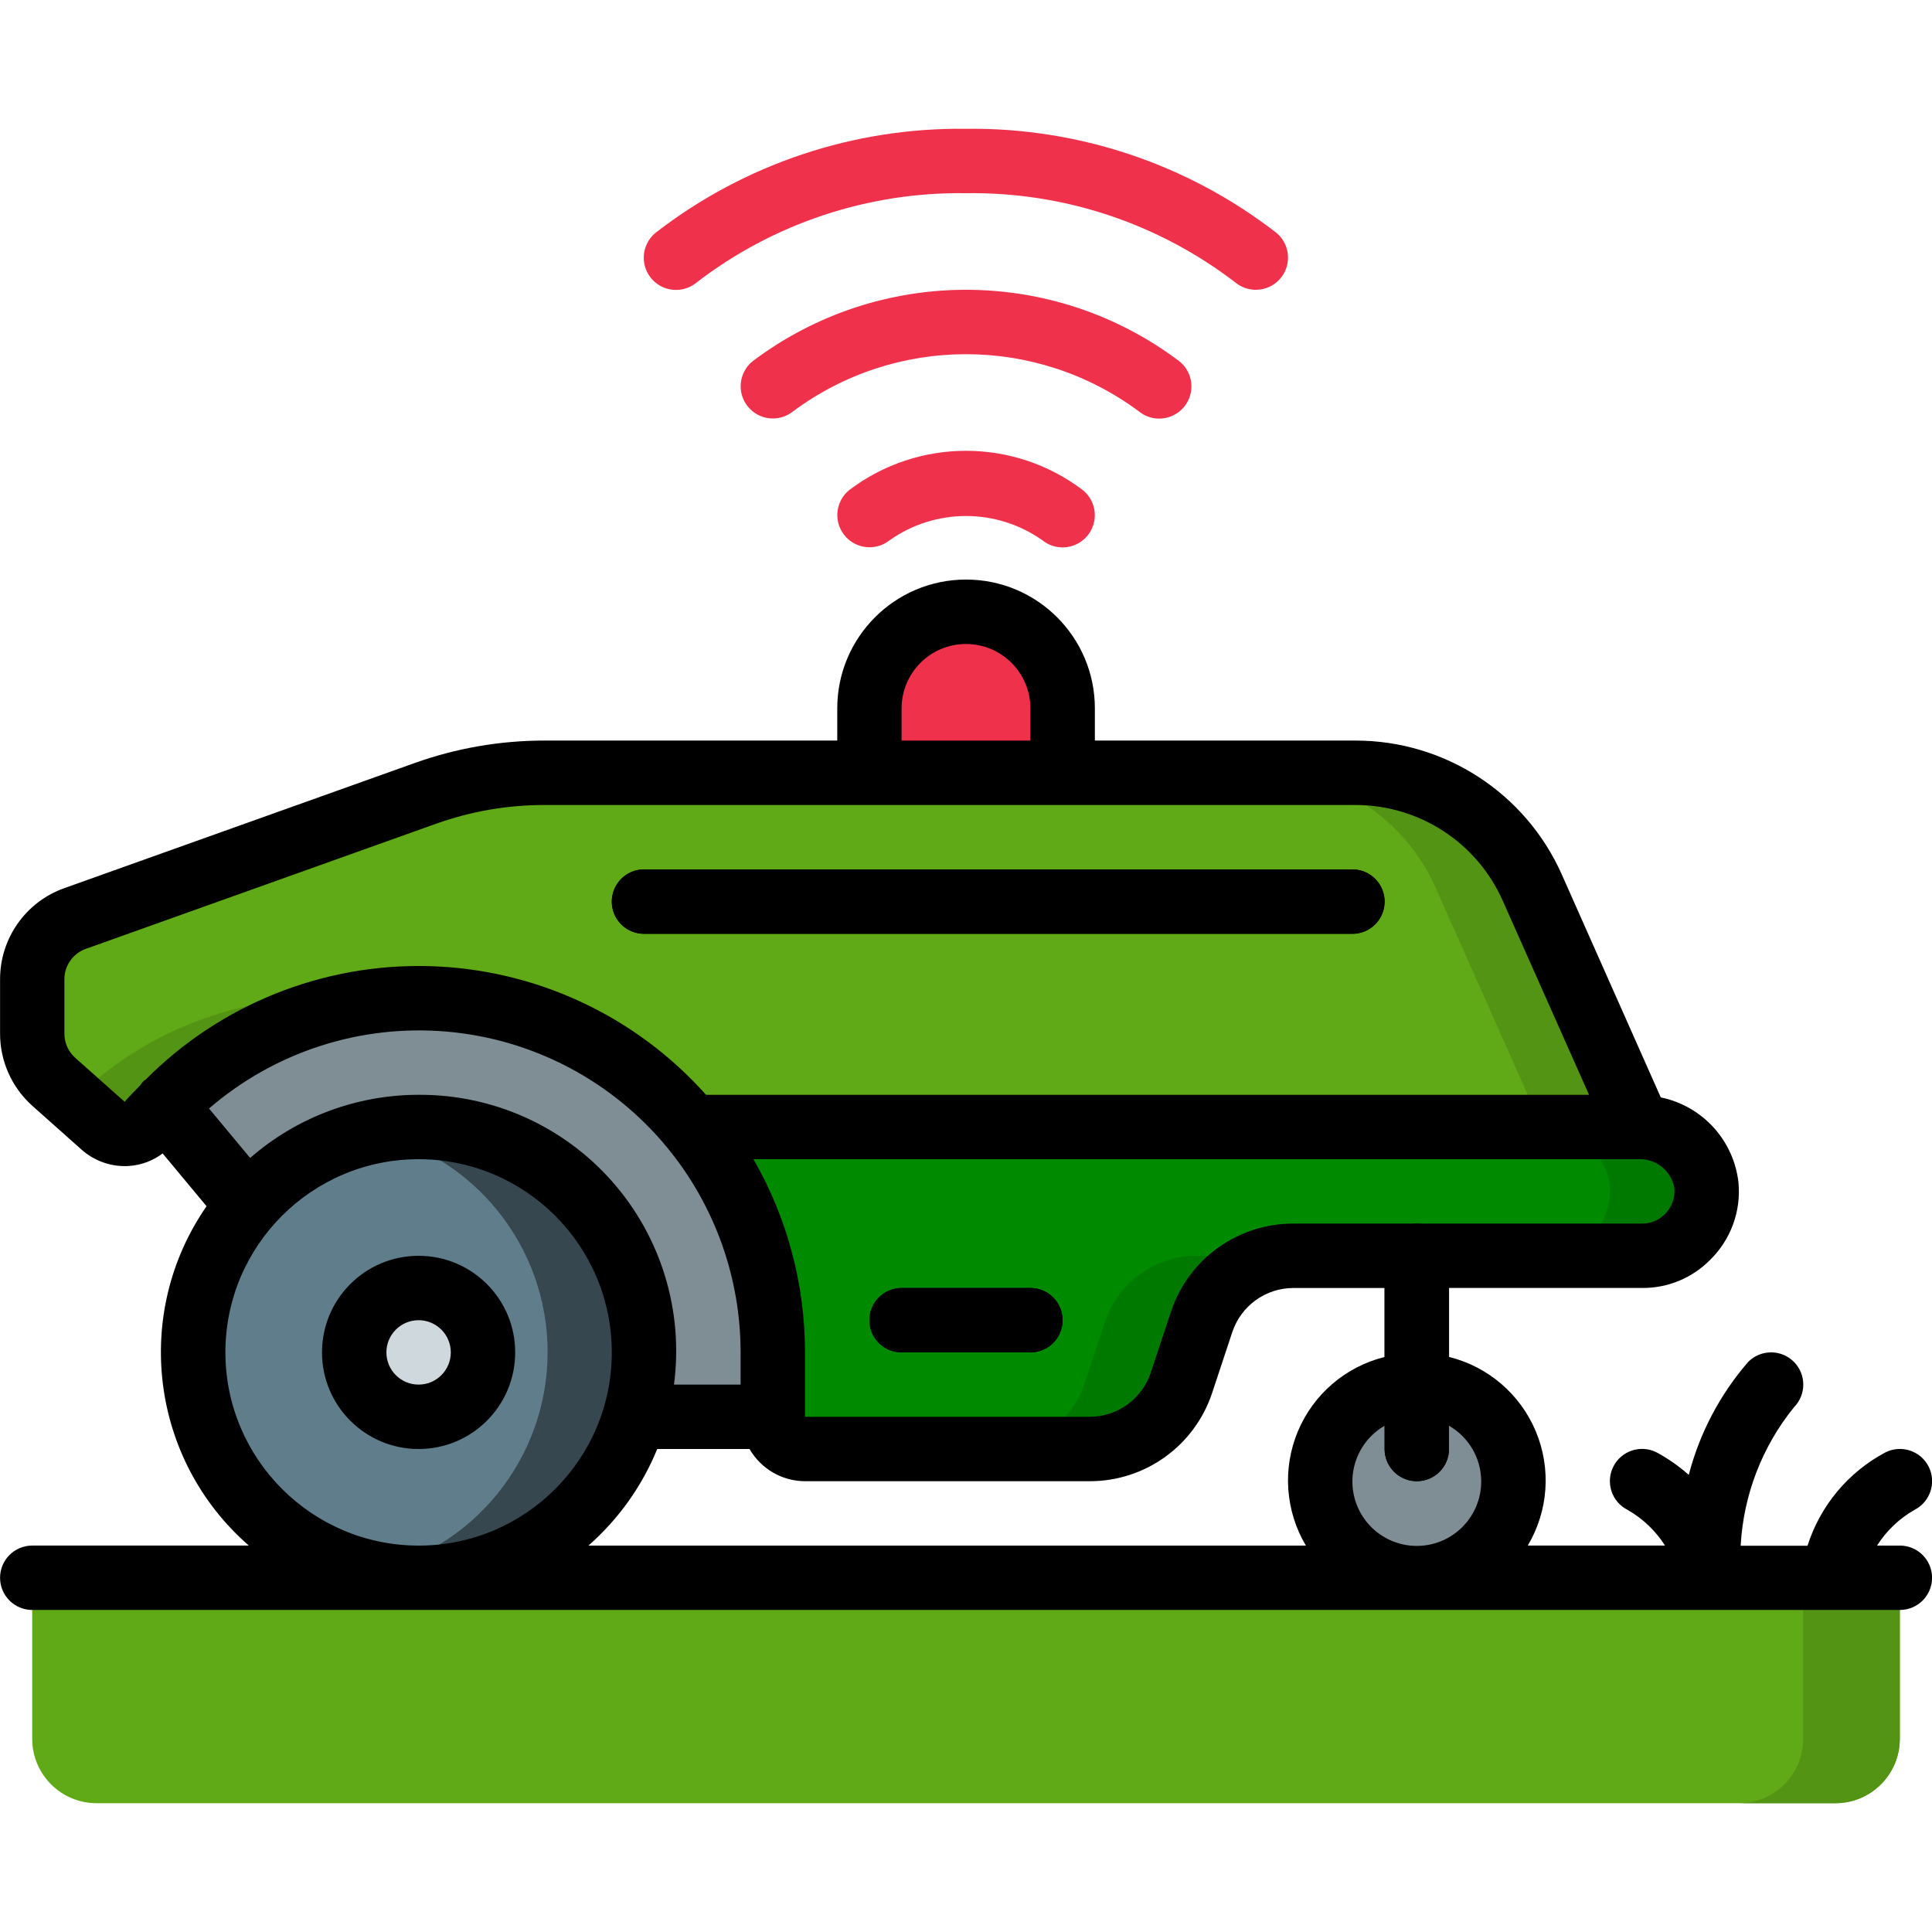 <svg height="512" viewBox="0 0 60 52" width="512" xmlns="http://www.w3.org/2000/svg"><g id="Page-1" fill="none" fill-rule="evenodd"><g id="072---Autonomous-Lawn-Mower" transform="translate(0 -1)"><path id="Shape" d="m52.99 33.82c.047.558-.14 1.111-.518 1.525s-.911.651-1.472.655h-10.83c-1.292-.002-2.441.824-2.85 2.05l-.63 1.9c-.409 1.226-1.558 2.052-2.85 2.05h-8.84c-.552 0-1-.448-1-1v-2c.006-2.555-.882-5.031-2.51-7h29.4c1.063-.02 1.969.765 2.1 1.82z" fill="#008a00" fill-rule="nonzero"/><path id="Shape" d="m34.32 38.05-.63 1.9c-.409 1.226-1.558 2.052-2.85 2.05l3-0c1.292.002 2.441-.824 2.85-2.05l.63-1.9c.409-1.226 1.558-2.052 2.85-2.05l-3 0c-1.292-.002-2.441.824-2.85 2.05z" fill="#007900" fill-rule="nonzero"/><path id="Shape" d="m50.89 32h-3c1.063-.02 1.969.765 2.1 1.82.047.558-.14 1.111-.518 1.525s-.911.651-1.472.655h3c.56-.004 1.094-.241 1.472-.655s.566-.967.518-1.525c-.131-1.055-1.037-1.84-2.1-1.82z" fill="#007900" fill-rule="nonzero"/><path id="Shape" d="m50.89 32h-29.4c-1.992-2.412-4.915-3.863-8.04-3.991-3.125-.128-6.158 1.08-8.34 3.321-.17.18-.34.36-.5.55-.173.2-.419.321-.683.337-.264.015-.523-.077-.717-.257l-1.54-1.36c-.428-.381-.672-.927-.67-1.5v-1.69c-.003-.846.531-1.601 1.33-1.88l10.88-3.89c1.188-.423 2.439-.64 3.7-.64h25.19c2.369.001 4.516 1.395 5.48 3.56z" fill="#60a917" fill-rule="nonzero"/><path id="Shape" d="m10 28c-2.881.003-5.645 1.136-7.7 3.155l.911.8c.194.179.453.272.717.257.264-.015.51-.137.683-.337.16-.19.33-.37.5-.55 1.717-1.753 3.969-2.885 6.4-3.216-.501-.071-1.005-.107-1.511-.109z" fill="#549414" fill-rule="nonzero"/><path id="Shape" d="m47.58 24.56c-.964-2.165-3.111-3.559-5.48-3.56h-3c2.369.001 4.516 1.395 5.48 3.56l3.31 7.44h3z" fill="#549414" fill-rule="nonzero"/><path id="Shape" d="m42 25h-22" stroke="#000" stroke-linecap="round" stroke-linejoin="round" stroke-width="2"/><path id="Shape" d="m20 39c-0 3.866-3.134 7-7 7-3.866 0-7-3.134-7-7.0.011-3.861 3.139-6.989 7-7 3.864.004 6.996 3.136 7 7z" fill="#607d8b" fill-rule="nonzero"/><path id="Shape" d="m13 32c-.505 0-1.007.056-1.5.165 3.219.697 5.513 3.548 5.507 6.841-.007 3.293-2.312 6.135-5.534 6.82 2.624.596 5.358-.365 7.032-2.471 1.674-2.107 1.992-4.987.818-7.408-1.174-2.421-3.632-3.956-6.323-3.946z" fill="#37474f" fill-rule="nonzero"/><circle id="Oval" cx="13" cy="39" fill="#cfd8dc" fill-rule="nonzero" r="2"/><circle id="Oval" cx="44" cy="43" fill="#7f8e94" fill-rule="nonzero" r="3"/><path id="Shape" d="m44 42v-6" stroke="#000" stroke-linecap="round" stroke-linejoin="round" stroke-width="2"/><path id="Shape" d="m24 39 0 2h-4.29c.947-3.165-.449-6.56-3.348-8.144-2.899-1.583-6.51-.923-8.662 1.584l-2.59-3.11c3.121-3.213 7.878-4.212 12.028-2.527 4.15 1.685 6.864 5.718 6.862 10.197z" fill="#7f8e94" fill-rule="nonzero"/><path id="Shape" d="m28 38h4" stroke="#000" stroke-linecap="round" stroke-linejoin="round" stroke-width="2"/><g fill-rule="nonzero"><path id="Shape" d="m33 19v2h-6v-2c0-1.657 1.343-3 3-3s3 1.343 3 3z" fill="#ef314c"/><path id="Shape" d="m1 45.778h58v5.222c0 1.105-.895 2-2 2h-54c-1.105 0-2-.895-2-2z" fill="#60a917"/><path id="Shape" d="m56 45.778v5.222c0 1.105-.895 2-2 2h3c1.105 0 2-.895 2-2v-5.222z" fill="#549414"/><path id="Shape" d="m20 26h22c.552 0 1-.448 1-1s-.448-1-1-1h-22c-.552 0-1 .448-1 1s.448 1 1 1z" fill="#000"/><path id="Shape" d="m13 36c-1.657 0-3 1.343-3 3s1.343 3 3 3 3-1.343 3-3-1.343-3-3-3zm0 4c-.552 0-1-.448-1-1s.448-1 1-1 1 .448 1 1-.448 1-1 1z" fill="#000"/><path id="Shape" d="m32 37h-4c-.552 0-1 .448-1 1s.448 1 1 1h4c.552 0 1-.448 1-1s-.448-1-1-1z" fill="#000"/><path id="Shape" d="m59 45h-.707c.291-.458.689-.838 1.16-1.108.493-.249.692-.85.444-1.343s-.85-.692-1.343-.444c-1.155.613-2.024 1.654-2.42 2.9h-2.076c.085-1.572.664-3.076 1.654-4.3.389-.392.387-1.025-.004-1.415s-1.025-.387-1.415.004c-.878 1.012-1.51 2.213-1.847 3.51-.305-.271-.641-.506-1-.7-.493-.249-1.095-.05-1.343.444s-.05 1.095.444 1.343c.472.269.87.65 1.162 1.108h-4.263c.64-1.075.733-2.389.251-3.544-.482-1.154-1.481-2.013-2.695-2.314v-2.142h6c.792.006 1.552-.309 2.108-.873.638-.624.961-1.501.881-2.389-.141-1.316-1.117-2.39-2.414-2.656l-3.075-6.925c-1.126-2.528-3.633-4.156-6.4-4.157h-8.1v-1c0-2.209-1.791-4-4-4s-4 1.791-4 4v1h-9.095c-1.376-0-2.741.236-4.036.7l-10.878 3.885c-1.194.426-1.99 1.557-1.991 2.824v1.691c-.001.855.363 1.67 1 2.241l1.537 1.368c.369.326.843.506 1.335.507.046 0 .091 0 .137-.005.377-.026.738-.161 1.04-.389l1.364 1.639c-2.31 3.335-1.745 7.873 1.313 10.539h-6.726c-.552 0-1 .448-1 1s.448 1 1 1h58c.552 0 1-.448 1-1s-.448-1-1-1zm-13-2c.005.972-.69 1.807-1.646 1.978-.957.172-1.898-.369-2.232-1.281-.334-.913.037-1.933.878-2.419v.722c0 .552.448 1 1 1s1-.448 1-1v-.722c.617.354.998 1.011 1 1.722zm5.694-8.287c-.183.185-.433.289-.694.287h-10.835c-1.725-.004-3.258 1.101-3.8 2.739l-.628 1.891c-.272.819-1.038 1.371-1.9 1.37h-8.837v-2c.001-2.106-.551-4.174-1.6-6h27.488c.547-.022 1.024.367 1.112.907.028.302-.085.599-.306.806zm-30.763 5.287c.302-2.28-.397-4.579-1.917-6.305-1.521-1.726-3.714-2.708-6.014-2.695-1.923 0-3.782.697-5.231 1.961l-1.278-1.535c2.035-1.757 4.692-2.618 7.37-2.39 2.678.228 5.151 1.527 6.859 3.602 1.475 1.792 2.281 4.041 2.28 6.362l0 1zm7.069-21c0-1.105.895-2 2-2s2 .895 2 2v1h-4zm-24.129 12.217-1.535-1.366c-.214-.191-.336-.464-.336-.751v-1.691c0-.422.266-.799.664-.941l10.878-3.886c1.079-.385 2.217-.582 3.363-.582h25.195c1.976.001 3.766 1.164 4.568 2.97l2.681 6.03h-27.423c-2.194-2.462-5.309-3.908-8.605-3.996-3.297-.088-6.483 1.191-8.806 3.533-.014.011-.032.013-.045.025-.046.046-.088.097-.123.152-.159.167-.326.326-.476.503zm3.129 7.783c0-3.314 2.686-6 6-6s6 2.686 6 6-2.686 6-6 6c-3.312-.003-5.997-2.688-6-6zm13.411 3h2.867c.354.617 1.011.998 1.722 1h8.843c1.725.002 3.256-1.102 3.8-2.739l.627-1.891c.272-.819 1.038-1.371 1.9-1.37l2.83-0v2.142c-1.214.302-2.214 1.16-2.695 2.314-.482 1.154-.388 2.469.251 3.544h-22.282c.935-.821 1.667-1.848 2.137-3z" fill="#000"/><path id="Shape" d="m39 6c-.227 0-.447-.077-.624-.219-2.398-1.846-5.35-2.826-8.376-2.781-3.026-.046-5.979.935-8.377 2.781-.279.226-.657.285-.992.155-.334-.13-.574-.429-.627-.784s.088-.711.369-.933c2.753-2.129 6.146-3.263 9.626-3.219 3.48-.044 6.873 1.09 9.626 3.219.332.265.46.712.319 1.113-.141.401-.52.669-.945.668z" fill="#ef314c"/><path id="Shape" d="m36 10c-.227.001-.447-.077-.624-.219-3.191-2.375-7.563-2.375-10.754 0-.432.341-1.057.269-1.401-.16-.343-.429-.276-1.056.152-1.402 3.922-2.959 9.33-2.959 13.252 0 .332.265.46.711.319 1.112-.141.401-.519.669-.944.669z" fill="#ef314c"/><path id="Shape" d="m33 14c-.227.001-.447-.077-.624-.219-1.424-1.008-3.328-1.008-4.752 0-.432.341-1.057.269-1.401-.16-.343-.429-.276-1.056.152-1.402 2.143-1.625 5.107-1.625 7.25 0 .332.265.46.711.319 1.112-.141.401-.519.669-.944.669z" fill="#ef314c"/></g></g></g></svg>